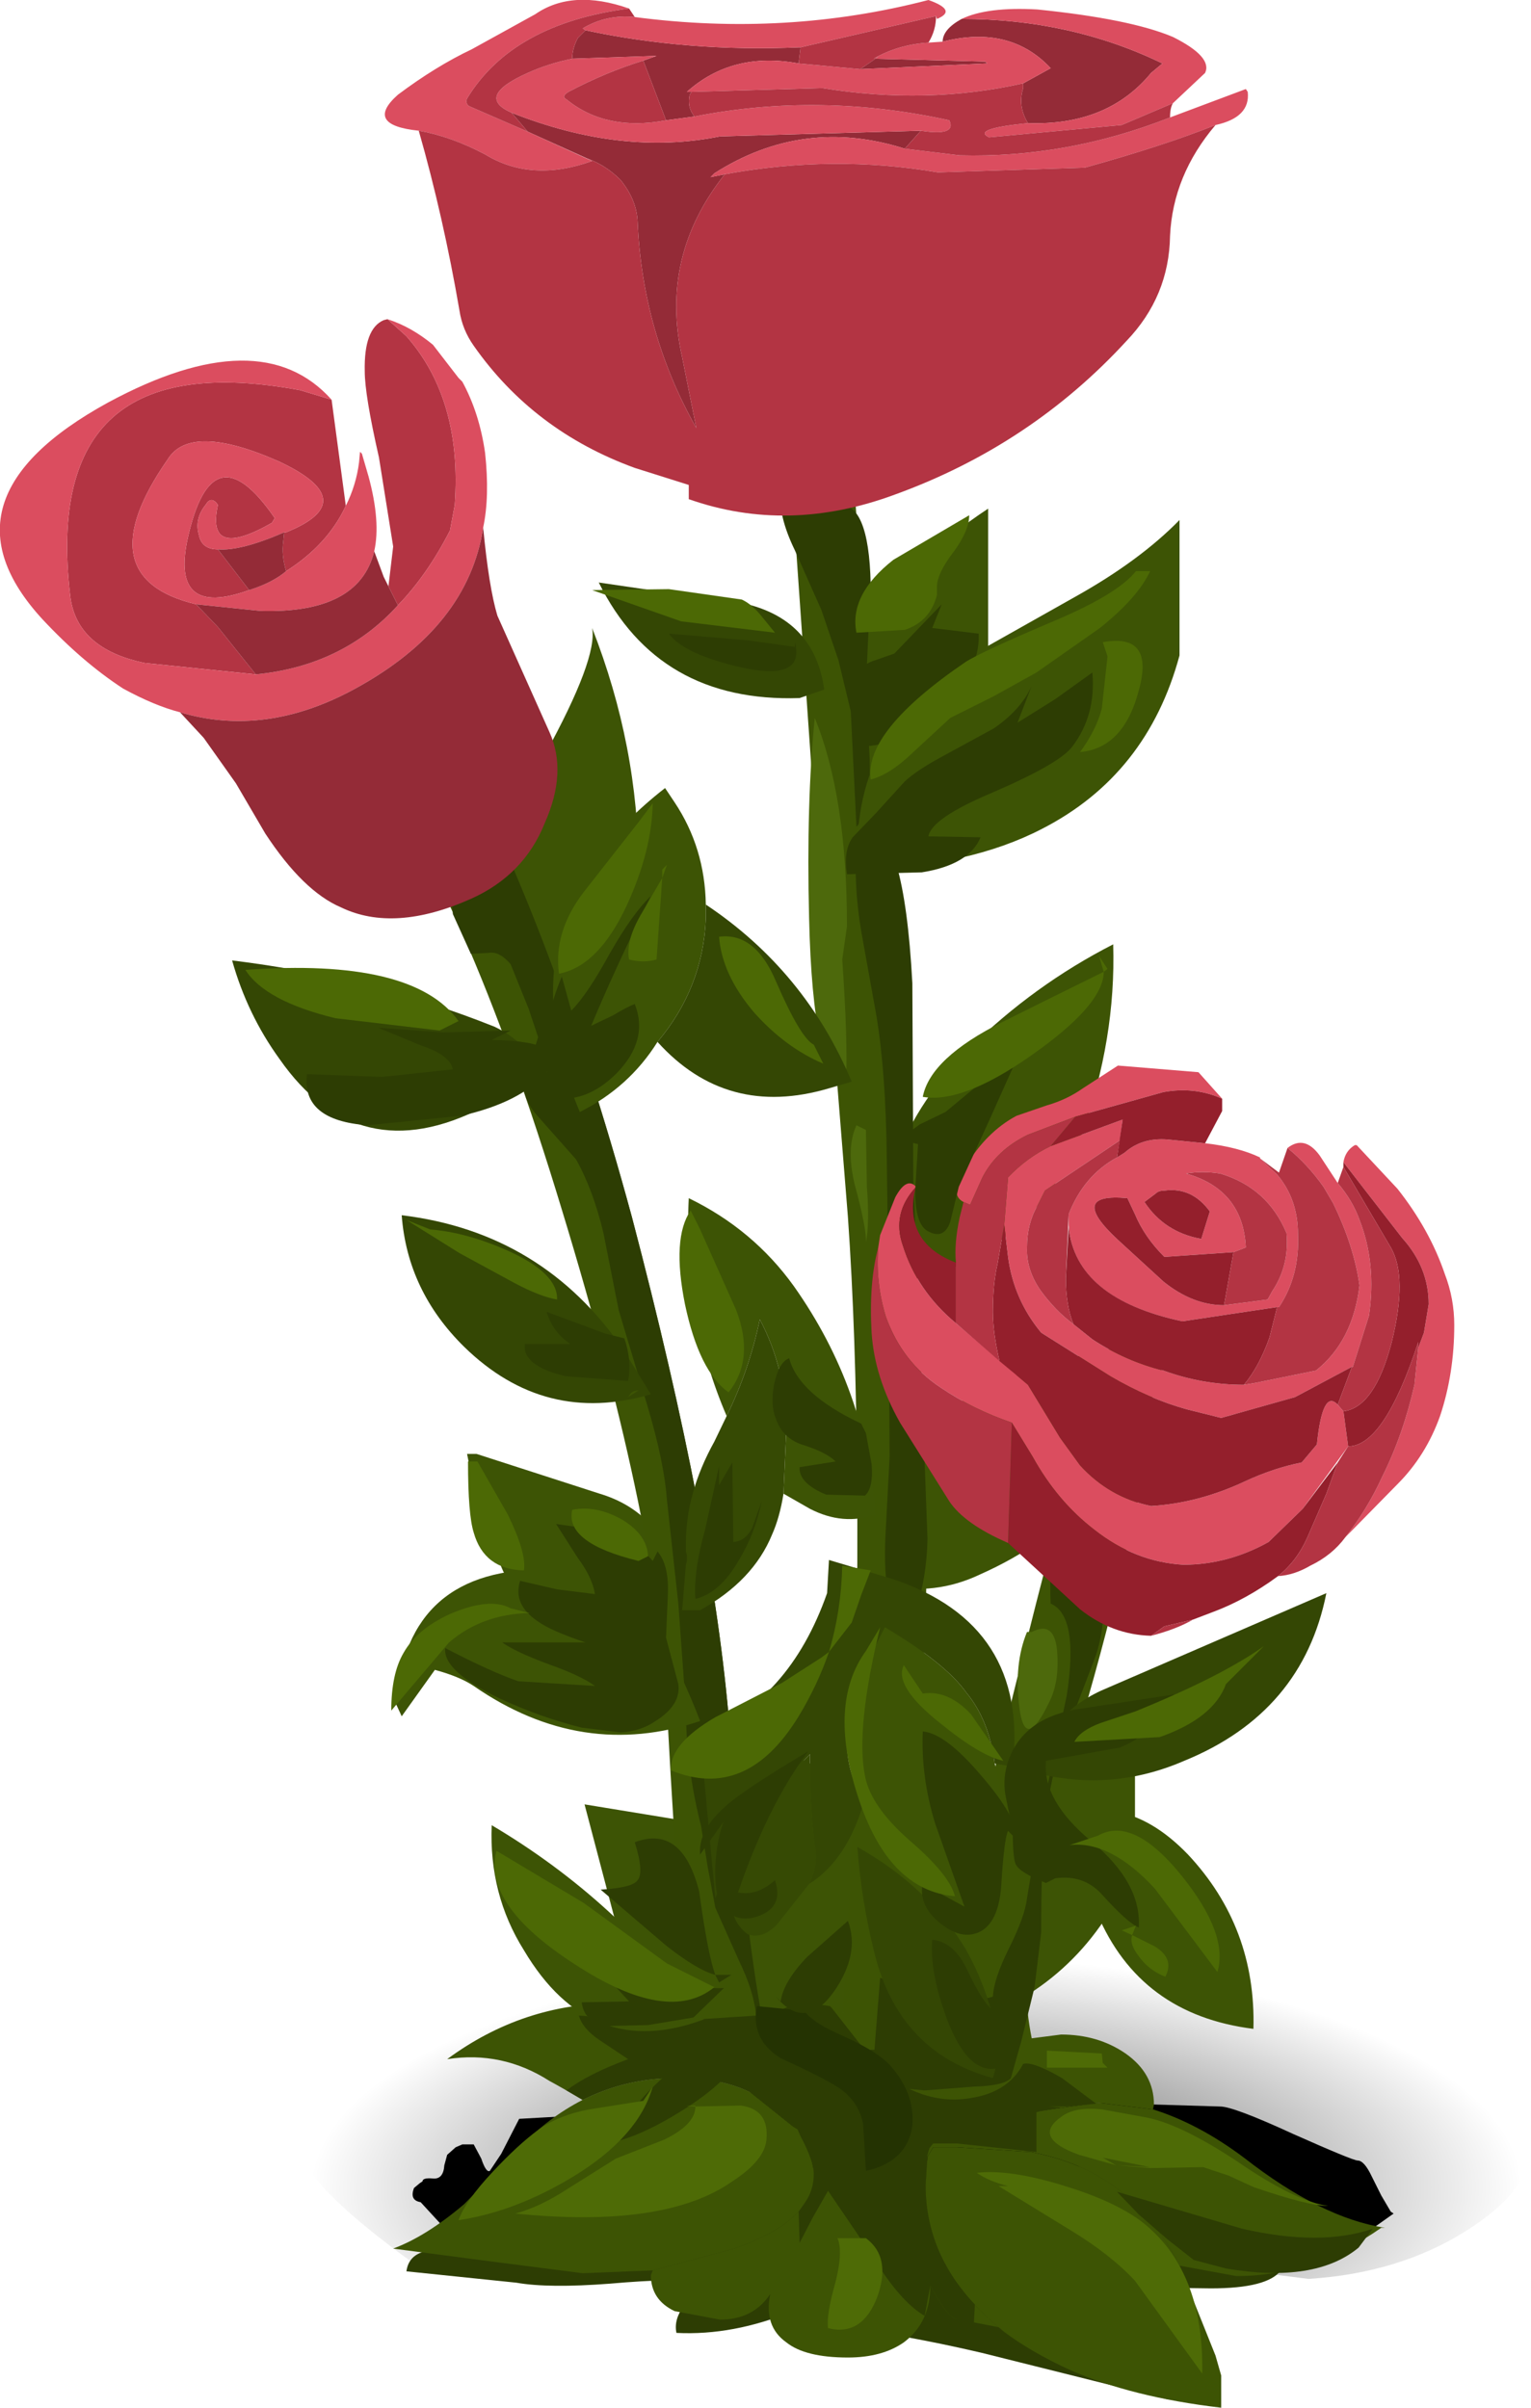 <?xml version="1.0" encoding="UTF-8" standalone="no"?>
<svg xmlns:xlink="http://www.w3.org/1999/xlink" height="127.1px" width="80.8px" xmlns="http://www.w3.org/2000/svg">
  <g transform="matrix(1.0, 0.0, 0.0, 1.0, 0.0, 0.0)">
    <use height="18.65" transform="matrix(1.0, 0.0, 0.0, 1.0, 15.85, 101.65)" width="64.95" xlink:href="#shape0"/>
    <use height="9.0" transform="matrix(1.0, 0.0, 0.0, 1.0, 21.8, 110.25)" width="51.75" xlink:href="#sprite0"/>
    <use height="127.1" transform="matrix(1.0, 0.0, 0.0, 1.0, 0.0, 0.0)" width="76.75" xlink:href="#shape2"/>
  </g>
  <defs>
    <g id="shape0" transform="matrix(1.0, 0.0, 0.0, 1.0, -15.85, -101.65)">
      <path d="M25.25 117.5 L27.15 118.5 25.15 117.5 Q24.1 117.4 23.8 118.3 23.45 119.55 22.55 120.0 15.85 115.25 15.85 113.3 15.85 108.5 25.35 105.1 34.9 101.65 48.35 101.65 61.75 101.65 71.3 105.1 80.8 108.5 80.8 113.3 80.8 115.6 77.4 117.75 73.85 120.0 69.05 120.3 L65.55 119.85 65.1 119.85 66.7 119.75 68.25 119.8 66.1 118.8 63.95 118.0 Q62.2 118.0 60.25 117.2 58.35 116.5 56.5 116.5 L53.55 114.9 Q51.5 113.95 50.2 115.25 L45.1 117.35 41.1 118.25 Q40.2 118.4 39.95 119.95 L39.85 119.9 37.25 118.95 34.6 117.85 Q31.75 116.85 28.9 116.9 L25.25 117.5" fill="url(#gradient0)" fill-rule="evenodd" stroke="none"/>
    </g>
    <radialGradient cx="0" cy="0" gradientTransform="matrix(0.039, -4.0E-4, -9.0E-4, -0.015, 48.35, 115.5)" gradientUnits="userSpaceOnUse" id="gradient0" r="819.2" spreadMethod="pad">
      <stop offset="0.0" stop-color="#000000" stop-opacity="0.698"/>
      <stop offset="1.0" stop-color="#000000" stop-opacity="0.0"/>
    </radialGradient>
    <g id="sprite0" transform="matrix(1.0, 0.0, 0.0, 1.0, 0.0, 0.0)">
      <use height="9.0" transform="matrix(1.0, 0.0, 0.0, 1.0, 0.0, 0.0)" width="51.75" xlink:href="#shape1"/>
    </g>
    <g id="shape1" transform="matrix(1.0, 0.0, 0.0, 1.0, 0.0, 0.0)">
      <path d="M51.6 6.5 L51.75 6.6 50.55 7.45 Q48.4 8.1 46.7 9.0 L46.6 8.95 46.35 7.75 Q46.25 7.1 42.95 7.35 L36.3 8.15 Q34.15 6.25 27.85 6.85 L18.6 7.9 Q17.05 7.9 16.1 8.9 15.7 9.35 12.55 7.5 9.85 6.6 7.1 6.65 L3.45 7.25 2.9 7.2 3.35 7.25 1.55 7.25 0.4 6.0 Q-0.2 5.9 0.05 5.25 L0.35 5.0 0.5 4.9 Q0.5 4.7 1.05 4.75 1.6 4.8 1.65 4.05 L1.8 3.5 2.25 3.1 2.6 2.95 3.2 2.95 3.6 3.7 Q3.85 4.45 4.05 4.35 L4.65 3.45 5.6 1.6 9.15 1.4 Q11.1 1.35 11.05 0.0 L42.6 0.95 Q43.3 0.95 46.45 2.4 49.6 3.8 49.85 3.8 50.2 3.8 50.6 4.65 L51.1 5.65 51.6 6.5" fill="#000000" fill-rule="evenodd" stroke="none"/>
    </g>
    <g id="shape2" transform="matrix(1.0, 0.0, 0.0, 1.0, 0.0, 0.0)">
      <path d="M21.45 119.9 Q21.55 119.15 22.25 118.9 22.65 118.7 23.65 118.45 L28.7 116.95 Q31.95 116.05 33.45 114.9 L49.7 114.15 56.8 114.35 Q60.55 114.75 63.6 116.1 L66.55 117.45 Q68.55 118.7 67.6 119.85 66.9 120.8 63.9 120.8 L60.0 120.75 Q59.95 121.7 60.95 123.65 61.9 125.45 61.6 126.65 L51.8 124.2 Q46.0 122.85 41.95 122.65 L41.85 122.0 Q38.7 123.3 35.7 123.15 35.55 122.45 36.1 121.7 L37.1 120.45 Q35.6 120.25 32.2 120.55 28.95 120.8 27.25 120.5 L21.45 119.9" fill="#2d3d03" fill-rule="evenodd" stroke="none"/>
      <path d="M33.7 45.85 Q33.7 48.55 31.5 51.35 L29.9 53.5 27.75 51.25 Q25.95 48.95 25.95 46.85 25.95 45.15 28.75 39.85 31.55 34.75 31.25 33.15 33.7 39.4 33.7 45.85 M44.5 35.6 Q44.8 34.35 45.6 33.1 48.2 29.45 52.15 26.85 L52.15 34.35 Q52.1 35.7 51.45 36.9 49.5 40.7 45.5 42.45 43.55 39.2 44.5 35.6 M61.65 70.7 L61.15 72.95 Q58.6 80.05 51.75 83.1 49.35 84.25 46.75 83.7 L46.65 83.2 46.95 81.1 Q47.55 77.7 49.75 74.95 50.9 73.65 52.25 73.1 56.75 71.3 61.65 70.7 M53.5 64.9 Q50.6 67.6 46.45 67.6 45.85 60.65 51.15 55.35 54.55 52.0 58.75 49.85 58.9 54.85 57.1 59.85 55.95 62.8 53.5 64.9 M35.75 84.25 Q34.85 87.4 32.75 90.35 30.3 89.3 28.85 87.1 25.7 82.4 24.65 76.75 L25.15 76.75 31.65 78.85 Q34.65 79.75 35.7 82.85 36.0 83.5 35.75 84.25 M36.95 96.25 Q39.45 96.85 41.1 98.85 L41.5 99.35 Q41.15 96.15 41.25 92.25 43.2 93.55 45.4 93.9 49.45 94.8 50.85 98.45 L52.25 95.7 Q53.4 93.5 59.9 89.5 L59.9 96.2 Q60.0 98.45 58.9 100.35 55.8 105.85 49.15 107.35 L48.6 106.4 48.5 106.6 47.0 108.1 Q44.9 107.0 44.5 106.25 43.45 107.2 42.6 109.15 L41.25 108.85 Q35.75 107.5 32.85 102.85 L30.85 95.25 36.95 96.25" fill="#3d5405" fill-rule="evenodd" stroke="none"/>
      <path d="M22.45 36.25 Q28.85 47.7 33.35 64.25 37.65 80.6 38.5 91.15 39.25 101.4 40.25 106.7 41.45 105.75 42.75 105.75 43.9 105.75 44.4 106.15 L44.5 106.25 45.0 96.5 Q45.6 76.3 44.75 64.25 L43.7 51.15 43.5 50.2 41.65 23.75 44.95 23.75 47.75 63.25 48.65 74.2 Q49.1 81.2 48.75 87.35 48.4 93.15 48.4 96.5 48.25 105.05 50.7 108.85 50.05 103.0 52.75 92.35 57.1 74.75 57.65 74.2 L57.7 74.2 60.75 75.9 Q58.4 87.2 55.9 94.5 53.35 102.1 54.45 107.6 L56.0 107.4 Q57.95 107.4 59.4 108.4 60.9 109.45 60.9 111.1 L60.85 111.35 57.95 111.0 54.75 111.45 54.4 111.5 54.4 113.6 50.5 113.35 49.25 113.35 48.95 113.85 48.85 115.35 Q48.85 119.65 52.7 122.85 L50.4 122.4 Q49.9 122.15 49.1 120.65 49.1 122.6 47.7 123.65 46.55 124.45 44.75 124.45 42.5 124.45 41.5 123.65 40.3 122.8 40.65 121.1 39.75 122.45 38.0 122.45 L35.6 122.0 Q34.35 121.4 34.35 120.1 L34.45 119.85 38.75 118.7 Q41.7 117.65 42.5 116.25 42.95 115.6 42.95 114.75 42.95 114.05 42.25 112.75 L42.1 112.4 41.85 112.25 39.6 110.45 Q38.5 109.9 37.0 109.75 L35.6 109.7 Q33.05 109.7 30.75 110.85 29.65 110.2 29.0 109.85 26.5 108.25 23.6 108.7 27.6 105.75 32.45 105.75 L35.9 106.15 36.5 106.35 Q35.8 101.6 35.25 91.1 34.9 81.05 29.65 63.85 24.5 46.85 19.0 39.65 L22.45 36.25" fill="#3d5404" fill-rule="evenodd" stroke="none"/>
      <path d="M24.5 116.35 L27.45 113.35 Q28.9 111.8 30.75 110.85 33.05 109.7 35.6 109.7 L37.0 109.75 Q38.5 109.9 39.6 110.45 L41.85 112.25 42.1 112.4 42.25 112.75 Q42.95 114.05 42.95 114.75 42.95 115.6 42.5 116.25 41.7 117.65 38.75 118.7 L34.45 119.85 30.75 120.0 25.7 119.35 20.75 118.7 Q22.5 118.05 24.5 116.35 M62.25 119.6 Q61.2 117.55 59.9 116.35 57.8 114.25 54.4 113.6 L54.4 111.5 54.75 111.45 57.95 111.0 60.85 111.35 Q63.25 112.1 65.65 113.9 69.75 117.1 73.1 117.6 L72.9 117.6 Q69.25 120.15 65.25 120.15 L62.25 119.6" fill="#3d5404" fill-rule="evenodd" stroke="none"/>
      <path d="M54.4 113.6 Q57.8 114.25 59.9 116.35 61.2 117.55 62.25 119.6 L64.15 124.35 64.45 125.4 64.45 127.1 Q59.75 126.55 56.45 125.1 54.4 124.15 53.0 123.1 L52.7 122.85 Q48.85 119.65 48.85 115.35 L48.95 113.85 49.25 113.35 50.5 113.35 54.4 113.6" fill="#3d5404" fill-rule="evenodd" stroke="none"/>
      <path d="M26.95 50.9 Q26.35 50.2 25.8 50.3 L24.85 50.35 23.9 48.25 Q23.9 47.45 23.35 47.05 L22.85 46.0 20.2 38.5 21.65 37.05 22.95 37.3 Q29.05 48.35 33.35 64.25 37.65 80.6 38.5 91.15 39.25 101.4 40.25 106.7 41.45 105.75 42.75 105.75 L43.8 105.9 43.9 106.0 45.7 108.3 Q46.85 109.65 47.85 110.2 49.5 111.05 51.25 110.75 53.2 110.45 54.0 108.95 54.5 108.8 56.05 109.7 L57.85 111.05 56.35 111.2 55.35 111.2 56.05 111.25 54.9 111.45 54.7 111.5 54.7 113.6 50.5 113.15 49.25 113.15 49.05 113.4 48.95 113.75 48.85 115.35 Q48.85 118.9 51.45 121.65 L51.4 122.6 51.0 122.65 50.4 122.4 Q49.9 122.15 49.1 120.65 L48.8 122.25 Q47.5 121.5 46.05 119.1 L43.7 115.65 42.9 117.05 42.2 118.4 42.15 116.75 42.5 116.25 Q42.95 115.6 42.95 114.75 42.95 114.05 42.25 112.75 L42.1 112.4 41.85 112.25 39.6 110.45 Q38.5 109.9 37.0 109.75 L35.6 109.7 Q33.05 109.7 30.75 110.85 L29.9 110.35 Q31.0 109.5 33.15 108.7 L31.65 107.7 Q30.75 107.1 30.55 106.4 L35.3 106.7 39.9 106.4 Q39.8 105.15 39.0 103.5 L37.75 100.7 37.35 98.55 37.0 96.4 Q36.2 93.25 36.2 90.2 L35.8 84.65 35.2 79.2 Q35.05 77.15 34.15 74.15 L32.65 69.15 31.85 65.1 Q31.3 62.8 30.4 61.2 L28.45 59.0 Q27.35 57.85 27.65 56.35 L28.1 55.7 28.4 54.75 27.9 53.25 26.95 50.9" fill="#2d3d03" fill-rule="evenodd" stroke="none"/>
      <path d="M38.2 107.65 L38.95 108.65 Q38.45 109.85 36.1 111.35 34.05 112.65 32.5 113.05 33.05 111.45 34.85 109.8 36.6 108.15 38.2 107.65" fill="#2d3d03" fill-rule="evenodd" stroke="none"/>
      <path d="M41.2 25.9 L44.2 26.65 Q45.85 26.45 45.95 30.8 L45.7 36.25 45.9 40.1 Q45.95 42.8 45.2 43.65 L44.9 37.55 44.25 34.85 43.35 32.2 41.95 29.05 Q41.05 27.2 41.2 25.9" fill="#2d3d03" fill-rule="evenodd" stroke="none"/>
      <path d="M45.2 44.65 L45.7 43.65 Q47.7 43.55 48.15 51.9 L48.2 62.35 48.6 71.8 48.95 81.25 Q48.9 83.3 48.35 84.95 47.65 86.95 46.95 84.4 46.6 83.15 46.75 80.7 L46.95 76.9 46.9 68.7 46.8 61.1 Q46.75 56.6 46.25 53.6 L45.45 49.15 Q45.05 46.75 45.2 44.65" fill="#2d3d03" fill-rule="evenodd" stroke="none"/>
      <path d="M55.7 81.65 L57.45 82.9 Q58.75 84.45 57.85 87.35 L56.0 92.2 Q55.3 94.35 55.1 97.0 54.95 98.65 54.95 102.0 L54.6 104.9 53.9 107.75 53.35 109.7 Q53.0 110.1 51.4 110.15 L48.8 110.35 46.2 110.1 Q45.2 109.7 45.0 109.0 44.75 108.2 46.15 108.2 L46.45 104.4 Q47.3 104.7 47.65 105.9 47.95 102.5 48.85 100.9 49.45 101.15 50.25 103.75 50.9 105.9 52.4 105.4 52.45 104.45 53.25 102.85 54.1 101.15 54.2 100.2 L54.65 97.55 55.15 94.9 56.3 89.5 Q56.95 85.3 55.45 84.65 55.35 82.4 55.7 81.65" fill="#2d3d03" fill-rule="evenodd" stroke="none"/>
      <path d="M44.45 50.65 Q44.75 54.95 44.65 57.15 42.9 56.95 42.7 48.45 42.55 42.35 43.0 37.9 44.7 42.05 44.7 48.9 L44.45 50.65" fill="#4d690c" fill-rule="evenodd" stroke="none"/>
      <path d="M45.7 59.65 L45.75 62.65 Q45.9 64.55 45.7 65.6 45.75 64.9 45.1 62.5 44.65 60.6 45.2 59.4 L45.7 59.65" fill="#4d690c" fill-rule="evenodd" stroke="none"/>
      <path d="M54.45 86.15 Q55.7 85.5 55.8 87.3 55.9 88.85 55.35 89.9 54.1 92.5 53.8 90.15 53.5 87.85 54.2 86.15 L54.45 86.15" fill="#4d690c" fill-rule="evenodd" stroke="none"/>
      <path d="M26.0 114.65 Q27.35 113.2 28.45 112.4 29.5 111.65 31.1 111.35 L33.95 110.9 34.45 110.15 Q33.7 112.8 30.25 114.9 27.2 116.75 24.2 117.2 24.55 116.2 26.0 114.65" fill="#4e6b06" fill-rule="evenodd" stroke="none"/>
      <path d="M39.1 111.15 Q40.6 111.35 40.45 112.95 40.35 114.05 38.65 115.15 35.1 117.65 27.2 116.85 28.5 116.5 29.95 115.55 L32.5 113.95 35.05 112.95 Q36.7 112.15 36.7 111.2 L39.1 111.15 M36.7 111.2 L36.2 111.15 36.7 111.15 36.7 111.2" fill="#4e6b06" fill-rule="evenodd" stroke="none"/>
      <path d="M52.7 115.4 L53.2 115.4 Q52.2 115.15 51.55 114.7 53.25 114.5 56.05 115.35 58.7 116.15 60.15 117.2 63.55 119.75 63.45 125.3 L59.9 120.4 Q58.6 119.0 56.45 117.7 L52.7 115.4" fill="#4e6b06" fill-rule="evenodd" stroke="none"/>
      <path d="M58.2 113.9 L58.9 114.3 60.7 114.4 58.2 113.9 M58.9 114.3 L56.95 113.75 Q54.45 112.85 56.0 111.75 56.7 111.2 58.15 111.35 L60.35 111.75 Q62.2 112.05 65.3 114.1 68.35 116.2 70.1 116.45 69.05 116.45 66.15 115.45 L64.85 114.85 63.5 114.4 60.7 114.45 58.9 114.3" fill="#4e6b06" fill-rule="evenodd" stroke="none"/>
      <path d="M58.45 109.15 L55.25 109.15 55.25 108.25 58.15 108.4 58.2 108.9 58.45 109.15" fill="#4e6b06" fill-rule="evenodd" stroke="none"/>
      <path d="M44.2 118.15 L45.7 118.15 Q47.05 119.15 46.3 121.25 45.5 123.35 43.7 122.9 43.6 122.2 44.1 120.45 44.5 118.85 44.2 118.15" fill="#4e6b06" fill-rule="evenodd" stroke="none"/>
      <path d="M64.7 119.75 L63.0 119.3 61.6 118.2 60.1 116.9 58.95 115.7 65.55 117.65 Q69.7 118.6 72.45 117.65 L71.7 118.65 Q69.4 120.55 64.7 119.75" fill="#2d3d03" fill-rule="evenodd" stroke="none"/>
      <path d="M41.2 108.65 Q39.6 107.65 39.95 105.9 L42.45 106.15 Q42.9 106.8 44.55 107.5 46.3 108.3 46.95 109.0 48.3 110.5 48.15 112.2 47.9 114.1 45.7 114.6 L45.55 112.1 Q45.3 110.9 44.25 110.2 43.4 109.65 41.2 108.65" fill="#243302" fill-rule="evenodd" stroke="none"/>
      <path d="M64.5 58.0 Q63.05 57.35 61.4 57.65 L56.75 58.95 54.25 59.9 Q52.6 60.7 51.85 62.15 L51.2 63.6 50.85 63.45 Q50.05 63.05 50.95 61.6 52.05 59.75 53.65 58.9 L55.25 58.35 Q56.3 58.05 57.15 57.45 L59.0 56.25 63.25 56.6 64.5 58.0 M61.6 60.15 L63.6 60.35 Q65.35 60.55 66.5 61.1 L66.5 61.15 67.4 62.0 Q68.5 63.3 68.5 65.15 68.6 67.35 67.5 69.0 L67.4 69.0 62.4 69.75 Q56.7 68.55 56.4 64.7 L56.4 64.1 Q57.2 62.05 58.95 61.1 L59.35 60.85 Q60.25 60.05 61.6 60.15 M59.5 63.25 Q56.3 62.95 59.0 65.45 L61.4 67.65 Q62.95 68.9 64.6 68.9 L66.9 68.6 67.15 68.15 Q68.05 66.8 67.9 65.1 66.9 62.7 64.4 61.95 63.45 61.8 62.6 61.95 65.6 62.8 65.75 65.85 L65.5 65.95 65.1 66.1 61.45 66.35 Q60.4 65.3 59.9 64.1 L59.5 63.25 M61.0 63.0 L60.4 63.45 Q61.45 65.05 63.4 65.4 L63.85 63.95 Q62.9 62.65 61.45 62.85 61.15 62.85 61.0 63.0 M59.1 60.2 L55.15 62.85 54.75 63.65 Q54.2 64.6 54.2 65.85 54.15 67.0 54.9 68.1 55.7 69.2 56.65 69.9 L57.65 70.7 Q59.4 71.85 61.4 72.35 63.45 73.1 65.65 73.1 L66.25 73.0 69.45 72.35 Q71.4 70.8 71.75 67.85 71.45 65.75 70.35 63.5 L69.85 62.65 Q69.0 61.45 67.95 60.6 68.85 59.9 69.65 61.0 L70.6 62.45 Q71.4 63.4 71.75 64.4 72.65 66.7 72.25 69.45 L71.4 72.15 71.35 72.15 68.35 73.75 64.45 74.85 62.65 74.4 Q60.65 73.85 58.6 72.65 L54.95 70.35 Q53.5 68.6 53.2 66.35 L53.0 64.65 53.2 62.15 Q54.2 61.1 55.45 60.5 L59.25 59.1 59.1 60.2 M50.45 69.85 L54.25 73.1 55.95 75.9 57.0 77.35 Q58.55 79.05 60.75 79.5 63.25 79.35 65.7 78.2 67.2 77.5 68.7 77.2 L69.5 76.25 Q69.8 73.3 70.6 74.15 L70.9 74.5 71.15 76.35 68.75 79.65 66.95 81.4 Q64.8 82.6 62.45 82.6 59.9 82.45 57.75 80.75 55.8 79.25 54.5 76.9 L53.4 75.1 Q51.35 74.4 49.65 73.25 47.6 71.9 46.75 69.5 46.2 67.7 46.35 65.85 L46.45 65.2 47.25 63.2 Q47.85 62.1 48.35 62.65 47.05 64.05 47.65 65.75 48.4 68.15 50.45 69.85 M71.5 60.45 L71.6 60.45 73.75 62.75 Q75.45 64.9 76.25 67.25 76.75 68.55 76.75 69.95 76.75 72.5 76.0 74.75 75.25 76.85 73.75 78.35 L71.0 81.15 Q72.15 79.7 72.95 77.95 74.05 75.75 74.65 73.1 L74.85 71.15 75.15 70.35 75.4 68.85 Q75.4 66.9 74.0 65.35 L70.9 61.35 Q71.0 60.75 71.5 60.45" fill="#db4d5f" fill-rule="evenodd" stroke="none"/>
      <path d="M64.5 58.65 L63.6 60.35 61.6 60.15 Q60.25 60.05 59.35 60.85 L58.95 61.1 59.25 59.1 55.45 60.5 56.75 58.95 61.4 57.65 Q63.05 57.35 64.5 58.0 L64.5 58.65 M59.5 63.25 L59.9 64.1 Q60.4 65.3 61.45 66.35 L65.1 66.1 64.6 68.9 Q62.95 68.9 61.4 67.65 L59.0 65.45 Q56.3 62.95 59.5 63.25 M61.0 63.0 Q61.15 62.85 61.45 62.85 62.9 62.65 63.85 63.95 L63.4 65.4 Q61.45 65.05 60.4 63.45 L61.0 63.0 M48.25 63.0 Q47.8 65.65 50.45 66.65 L50.45 69.85 Q48.4 68.15 47.65 65.75 47.05 64.05 48.35 62.65 L48.25 63.0 M54.95 70.35 L58.6 72.65 Q60.65 73.85 62.65 74.4 L64.45 74.85 68.35 73.75 71.35 72.15 70.6 74.15 Q69.8 73.3 69.5 76.25 L68.7 77.2 Q67.2 77.5 65.7 78.2 63.25 79.35 60.75 79.5 58.55 79.05 57.0 77.35 L55.95 75.9 54.25 73.1 52.75 71.85 Q52.4 70.35 52.4 69.25 52.4 67.75 52.65 66.7 L53.0 64.65 53.2 66.35 Q53.5 68.6 54.95 70.35 M56.25 67.5 L56.4 64.75 Q56.75 68.55 62.4 69.75 L67.4 69.0 67.0 70.6 Q66.45 72.15 65.65 73.1 63.45 73.1 61.4 72.35 59.4 71.85 57.65 70.7 L56.65 69.9 Q56.25 68.9 56.25 67.5 M54.5 76.9 Q55.8 79.25 57.75 80.75 59.9 82.45 62.45 82.6 64.8 82.6 66.95 81.4 L68.75 79.65 70.6 77.2 70.0 78.85 69.0 81.15 Q68.45 82.4 67.45 83.2 65.75 84.45 64.0 85.1 L62.95 85.5 61.45 85.85 60.75 86.35 Q58.7 86.3 57.0 84.95 L53.2 81.45 53.4 75.1 54.5 76.9 M74.0 65.35 Q75.4 66.9 75.4 68.85 L75.15 70.35 74.85 71.15 74.85 70.85 Q73.05 76.35 71.15 76.35 L70.9 74.5 Q72.55 74.3 73.45 70.85 74.3 67.4 73.4 65.85 L70.9 61.6 70.9 61.35 74.0 65.35" fill="#941f2c" fill-rule="evenodd" stroke="none"/>
      <path d="M67.5 61.9 L67.95 60.6 Q69.0 61.45 69.85 62.65 L70.35 63.5 Q71.45 65.75 71.75 67.85 71.4 70.8 69.45 72.35 L66.25 73.0 65.65 73.1 Q66.45 72.15 67.0 70.6 L67.4 69.0 67.5 69.0 Q68.6 67.35 68.5 65.15 68.5 63.3 67.4 62.0 L66.5 61.15 67.5 61.9 M58.95 61.1 Q57.2 62.05 56.4 64.1 L56.25 67.5 Q56.25 68.9 56.65 69.9 55.7 69.2 54.9 68.1 54.15 67.0 54.2 65.85 54.2 64.6 54.75 63.65 L55.15 62.85 59.1 60.2 58.95 61.1 M64.4 61.95 Q66.9 62.7 67.9 65.1 68.05 66.8 67.15 68.15 L66.9 68.6 64.6 68.9 65.1 66.1 65.5 65.95 65.75 65.85 Q65.6 62.8 62.6 61.95 63.45 61.8 64.4 61.95 M50.85 63.45 L51.2 63.6 51.85 62.15 Q52.6 60.7 54.25 59.9 L56.75 58.95 55.45 60.5 Q54.2 61.1 53.2 62.15 L53.0 64.65 52.65 66.7 Q52.4 67.75 52.4 69.25 52.4 70.35 52.75 71.85 L50.45 69.85 50.45 66.65 Q50.35 65.65 50.65 64.25 L50.85 63.45 M53.4 75.1 L53.2 81.45 Q50.9 80.45 50.1 79.25 L47.5 75.1 Q46.15 72.7 46.0 70.35 45.85 67.7 46.35 65.85 46.2 67.7 46.75 69.5 47.6 71.9 49.65 73.25 51.35 74.4 53.4 75.1 M60.75 86.35 L61.45 85.85 62.95 85.5 Q62.1 86.0 60.75 86.35 M70.9 61.6 L73.4 65.85 Q74.3 67.4 73.45 70.85 72.55 74.3 70.9 74.5 L70.6 74.15 71.35 72.15 71.4 72.15 72.25 69.45 Q72.65 66.7 71.75 64.4 71.4 63.4 70.6 62.45 L70.9 61.6 M74.85 71.15 L74.65 73.1 Q74.05 75.75 72.95 77.95 72.15 79.7 71.0 81.15 70.3 82.1 69.15 82.65 68.3 83.15 67.45 83.2 68.45 82.4 69.0 81.15 L70.0 78.85 70.6 77.2 71.15 76.35 Q73.05 76.35 74.85 70.85 L74.85 71.15" fill="#b33443" fill-rule="evenodd" stroke="none"/>
      <path d="M42.15 3.35 Q38.65 2.7 36.25 4.85 L36.5 4.85 36.4 5.0 Q36.25 5.65 36.65 6.15 L35.15 6.35 33.95 3.2 34.65 2.95 30.2 3.1 Q30.2 2.55 30.5 2.0 L30.9 1.6 Q36.3 2.75 42.15 2.5 L42.25 2.5 42.15 3.35 M61.35 3.35 L60.75 3.85 Q58.45 6.65 54.25 6.5 53.7 5.6 54.0 4.65 L54.0 4.4 55.45 3.6 Q53.3 1.3 49.75 2.2 49.75 1.55 50.75 1.0 56.5 1.0 61.35 3.35 M52.1 3.35 L45.4 3.65 46.2 3.1 52.0 3.25 52.1 3.35 M47.75 7.85 Q42.4 6.15 37.7 9.15 L37.5 9.35 38.25 9.2 Q34.8 13.55 36.0 18.85 L36.75 22.6 Q33.9 17.55 33.65 11.7 33.6 10.55 32.75 9.5 31.95 8.7 30.95 8.35 L27.85 6.95 27.0 5.95 Q32.8 8.25 38.0 7.2 L48.6 6.9 47.75 7.85" fill="#942b37" fill-rule="evenodd" stroke="none"/>
      <path d="M33.2 0.45 Q27.05 1.25 24.65 5.2 24.55 5.45 24.75 5.6 L27.85 6.95 31.25 8.5 Q28.05 9.65 25.6 8.15 23.8 7.2 22.1 6.9 19.2 6.6 21.0 5.0 23.0 3.5 24.9 2.6 L28.25 0.75 Q30.2 -0.6 33.2 0.45 M33.5 0.9 Q41.5 1.95 49.0 0.0 50.55 0.55 49.45 1.0 L49.4 0.85 42.25 2.5 42.15 2.5 Q36.3 2.75 30.9 1.6 L30.75 1.5 Q32.0 0.75 33.5 0.9 M34.65 2.95 L33.95 3.2 Q32.0 3.8 30.0 4.85 29.6 5.1 29.9 5.25 32.0 6.95 35.15 6.35 L36.65 6.15 Q43.25 4.85 50.1 6.35 50.5 7.2 48.6 6.9 L38.0 7.2 Q32.8 8.25 27.0 5.95 25.05 5.1 27.85 3.85 28.95 3.35 30.2 3.1 L34.65 2.95 M46.35 3.0 L46.1 3.1 Q47.4 2.35 49.0 2.25 L49.75 2.2 Q53.3 1.3 55.45 3.6 L54.0 4.4 Q48.9 5.55 43.4 4.65 L36.5 4.85 36.25 4.85 Q38.65 2.7 42.15 3.35 L45.4 3.65 52.1 3.35 52.0 3.25 46.2 3.1 46.35 3.0 M61.9 1.95 Q64.0 3.0 63.6 3.85 L61.9 5.45 59.2 6.6 52.2 7.25 Q51.25 6.8 54.25 6.5 58.45 6.65 60.75 3.85 L61.35 3.35 Q56.5 1.0 50.75 1.0 52.1 0.35 54.75 0.5 59.65 1.0 61.9 1.95 M65.75 4.7 L65.85 4.85 Q66.0 6.2 64.15 6.6 61.4 7.7 57.25 8.85 L49.5 9.1 Q43.95 8.15 38.25 9.2 L37.5 9.35 37.7 9.15 Q42.4 6.15 47.75 7.85 L50.65 8.2 Q56.3 8.35 61.75 6.2 L65.75 4.7" fill="#db4d5f" fill-rule="evenodd" stroke="none"/>
      <path d="M46.35 3.0 L45.4 3.65 42.15 3.35 42.25 2.5 49.4 0.85 Q49.4 1.6 49.0 2.25 47.4 2.35 46.1 3.1 L46.35 3.0 M33.5 0.9 Q32.0 0.75 30.75 1.5 L30.9 1.6 30.5 2.0 Q30.2 2.55 30.2 3.1 28.95 3.35 27.85 3.85 25.05 5.1 27.0 5.95 L27.85 6.95 24.75 5.6 Q24.55 5.45 24.65 5.2 27.05 1.25 33.2 0.45 L33.5 0.9 M22.1 6.9 Q23.8 7.2 25.6 8.15 28.05 9.65 31.25 8.5 L30.95 8.35 Q31.95 8.7 32.75 9.5 33.6 10.55 33.65 11.7 33.9 17.55 36.75 22.6 L36.0 18.85 Q34.8 13.55 38.25 9.2 43.95 8.15 49.5 9.1 L57.25 8.85 Q61.4 7.7 64.15 6.6 61.9 9.25 61.75 12.45 61.7 15.65 59.45 18.0 54.4 23.5 47.25 26.1 41.6 28.2 36.35 26.35 L36.35 25.6 33.5 24.7 Q28.15 22.75 25.0 18.25 24.4 17.4 24.25 16.4 23.4 11.45 22.1 6.9 M61.75 6.2 Q56.3 8.35 50.65 8.2 L47.75 7.85 48.6 6.9 Q50.5 7.2 50.1 6.35 43.25 4.85 36.65 6.15 36.25 5.65 36.4 5.0 L36.5 4.85 43.4 4.65 Q48.9 5.55 54.0 4.4 L54.0 4.65 Q53.7 5.6 54.25 6.5 51.25 6.8 52.2 7.25 L59.2 6.6 61.9 5.45 Q61.75 5.7 61.75 6.2 M30.0 4.85 Q32.0 3.8 33.95 3.2 L35.15 6.35 Q32.0 6.95 29.9 5.25 29.6 5.1 30.0 4.85" fill="#b33443" fill-rule="evenodd" stroke="none"/>
      <path d="M10.5 28.25 Q10.65 29.0 11.5 29.0 L13.15 31.15 Q9.0 32.65 9.9 28.45 11.2 22.55 14.5 27.35 L14.35 27.6 Q10.85 29.6 11.5 26.65 11.15 26.15 10.85 26.65 10.25 27.4 10.5 28.25 M15.1 28.1 Q19.2 26.45 14.7 24.35 10.05 22.3 8.85 24.25 4.5 30.5 10.35 31.9 L11.5 33.1 13.5 35.6 7.65 35.0 Q4.0 34.25 3.7 31.4 2.15 18.05 15.85 20.6 L17.5 21.1 18.25 26.7 Q17.3 28.75 15.1 30.15 14.85 29.3 14.95 28.6 L15.0 28.1 15.1 28.1 M23.75 28.0 Q22.55 30.35 21.0 31.95 L20.5 30.95 20.75 28.85 20.0 24.15 Q19.25 20.85 19.25 19.6 19.2 17.35 20.25 16.9 L20.45 16.85 21.45 17.75 Q24.4 21.1 24.0 26.65 L23.75 28.0" fill="#b33443" fill-rule="evenodd" stroke="none"/>
      <path d="M14.5 27.35 Q11.2 22.55 9.9 28.45 9.0 32.65 13.15 31.15 14.4 30.75 15.1 30.15 17.3 28.75 18.25 26.7 18.8 25.6 18.95 24.4 L19.0 23.85 19.1 23.95 19.45 25.15 Q20.1 27.55 19.75 29.1 18.95 32.4 13.75 32.25 L10.35 31.9 Q4.5 30.5 8.85 24.25 10.05 22.3 14.7 24.35 19.2 26.45 15.1 28.1 L15.0 28.1 Q12.7 29.1 11.5 29.0 10.65 29.0 10.5 28.25 10.25 27.4 10.85 26.65 11.15 26.15 11.5 26.65 10.85 29.6 14.35 27.6 L14.5 27.35 M24.4 20.15 Q25.3 21.8 25.6 23.9 25.85 26.2 25.5 27.85 24.7 33.1 18.75 36.35 14.0 38.95 9.5 37.6 8.15 37.25 6.5 36.35 4.35 34.95 2.25 32.7 -3.6 26.35 5.7 21.25 13.75 16.9 17.5 21.1 L15.85 20.6 Q2.15 18.05 3.7 31.4 4.0 34.25 7.65 35.0 L13.5 35.6 Q18.1 35.15 21.0 31.95 22.55 30.35 23.75 28.0 L24.0 26.65 Q24.4 21.1 21.45 17.75 L20.45 16.85 Q21.7 17.25 22.85 18.2 L24.2 19.95 24.4 20.15" fill="#db4d5f" fill-rule="evenodd" stroke="none"/>
      <path d="M21.0 31.95 Q18.1 35.15 13.5 35.6 L11.5 33.1 10.35 31.9 13.75 32.25 Q18.95 32.4 19.75 29.1 L20.25 30.45 20.5 30.95 21.0 31.95 M11.5 29.0 Q12.7 29.1 15.0 28.1 L14.95 28.6 Q14.85 29.3 15.1 30.15 14.4 30.75 13.15 31.15 L11.5 29.0 M9.5 37.6 Q14.0 38.95 18.75 36.35 24.7 33.1 25.5 27.85 25.8 31.0 26.25 32.5 L29.0 38.65 Q29.95 40.75 28.75 43.45 27.65 46.2 24.85 47.45 20.8 49.25 18.0 47.9 16.0 47.05 14.0 44.0 L12.45 41.35 10.75 38.95 9.5 37.6" fill="#942b37" fill-rule="evenodd" stroke="none"/>
      <path d="M37.25 48.5 Q37.1 52.15 34.7 55.0 33.2 57.4 30.6 58.7 26.3 48.45 35.1 41.6 L35.6 42.35 Q37.2 44.75 37.25 47.75 L37.25 48.5 M45.25 44.9 Q45.25 38.35 51.25 34.6 L56.75 31.5 Q60.15 29.6 62.25 27.45 L62.25 34.6 Q60.55 40.9 55.0 43.75 51.15 45.75 45.4 45.9 L45.25 44.9 M41.9 67.9 Q45.75 73.35 46.2 79.95 44.5 80.55 42.75 79.65 L41.35 78.85 41.5 75.45 Q41.5 72.3 40.1 69.65 39.55 72.3 38.35 74.75 36.05 69.4 36.35 63.25 39.75 64.9 41.9 67.9 M36.95 90.85 Q30.7 92.95 25.0 89.0 24.25 88.5 22.95 88.15 L21.2 90.6 20.9 89.95 Q21.45 82.7 29.0 82.85 32.85 82.85 34.75 86.2 35.95 88.25 36.95 90.85 M46.7 85.9 Q49.9 87.8 51.0 89.35 52.2 90.8 52.5 93.1 53.05 95.15 52.5 96.85 L51.2 101.5 47.25 97.2 Q46.2 96.2 45.6 95.1 44.7 93.6 44.7 92.0 44.7 89.75 46.7 85.9 M62.7 97.9 Q66.3 101.75 66.15 107.1 60.15 106.35 57.9 101.0 57.0 98.95 55.5 97.35 L54.65 96.65 Q58.9 93.95 62.7 97.9 M27.65 102.95 Q25.8 100.0 25.95 96.35 32.7 100.35 37.15 106.6 31.15 108.85 27.65 102.95" fill="#3d5405" fill-rule="evenodd" stroke="none"/>
      <path d="M42.2 36.85 Q34.75 37.1 31.6 30.75 L39.45 31.9 Q43.0 32.8 43.5 36.4 L42.2 36.85 M37.25 47.75 Q42.5 51.25 44.95 57.1 L43.75 57.45 Q38.35 59.05 34.7 55.0 37.1 52.15 37.25 48.5 L37.25 47.75 M29.2 56.4 L25.5 58.45 Q18.9 61.85 14.75 55.9 13.05 53.55 12.25 50.7 19.6 51.6 26.1 54.2 27.8 55.0 28.6 56.7 L29.2 56.4 M34.35 73.6 Q28.75 75.25 24.5 71.1 21.5 68.15 21.2 64.15 28.65 65.05 32.9 71.25 L34.35 73.6 M33.15 73.75 L33.7 73.4 Q33.4 73.4 33.25 73.6 L33.15 73.75 M43.75 82.35 L47.1 83.35 Q54.3 85.75 53.45 93.25 L52.5 93.1 Q52.2 90.8 51.0 89.35 49.9 87.8 46.7 85.9 44.7 89.75 44.7 92.0 44.7 93.6 45.6 95.1 44.7 98.2 42.7 99.45 43.2 98.45 43.0 97.45 42.7 94.95 42.75 92.6 L42.1 93.25 39.75 95.9 38.75 97.4 38.25 98.85 38.25 98.95 38.2 99.1 37.75 100.2 36.95 91.6 Q41.65 89.8 43.65 84.1 L43.75 82.35 M54.45 93.35 Q55.5 90.3 58.45 89.1 L70.0 84.1 Q68.75 90.4 62.5 92.95 58.7 94.6 54.7 93.6 L54.45 93.35 M52.5 106.85 Q52.85 108.25 52.4 109.7 47.45 108.35 46.15 103.1 45.45 100.3 45.25 97.5 49.0 99.6 51.0 102.95 52.0 104.75 52.5 106.85" fill="#344704" fill-rule="evenodd" stroke="none"/>
      <path d="M38.35 74.75 Q39.55 72.3 40.1 69.65 41.5 72.3 41.5 75.45 L41.35 78.85 Q41.15 80.1 40.75 81.0 39.75 83.45 36.95 85.0 L36.0 85.0 36.2 82.6 36.25 82.4 36.25 82.1 36.2 81.9 36.2 81.45 Q36.2 78.8 37.7 76.1 L38.35 74.75 M42.1 93.25 L42.75 92.6 Q42.7 94.95 43.0 97.45 43.2 98.45 42.7 99.45 L41.0 101.6 Q40.2 102.4 39.45 102.1 38.8 101.6 38.65 100.85 L38.25 98.85 38.75 97.4 39.75 95.9 42.1 93.25" fill="#364a04" fill-rule="evenodd" stroke="none"/>
      <path d="M26.95 54.4 L25.95 54.9 Q30.2 54.95 28.8 56.65 27.45 58.2 24.35 58.9 L19.4 59.4 Q15.9 59.15 16.2 56.7 L20.15 56.85 23.9 56.45 Q23.75 55.7 22.25 55.2 L19.95 54.25 23.4 54.5 26.95 54.4" fill="#2d3d03" fill-rule="evenodd" stroke="none"/>
      <path d="M34.35 47.3 Q32.45 51.15 31.2 54.15 L32.35 53.6 Q33.1 53.15 33.5 53.0 34.25 54.9 32.55 56.65 30.85 58.35 28.95 57.9 28.8 56.8 28.95 56.4 L28.7 56.15 Q28.65 53.95 29.65 51.55 L30.15 53.35 Q31.0 52.5 32.2 50.3 33.4 48.2 34.35 47.3" fill="#2d3d03" fill-rule="evenodd" stroke="none"/>
      <path d="M31.95 70.4 L32.95 70.65 Q33.35 71.8 33.15 72.9 L29.85 72.65 Q27.55 72.1 27.7 70.95 L30.1 70.95 Q29.15 70.3 28.85 69.25 L31.95 70.4" fill="#2d3d03" fill-rule="evenodd" stroke="none"/>
      <path d="M36.7 84.4 Q36.6 82.9 37.2 80.8 L37.95 77.4 37.95 78.4 38.65 77.2 38.7 81.4 Q39.35 81.35 39.7 80.65 L40.2 79.25 Q39.85 80.95 39.0 82.35 38.0 84.1 36.7 84.4" fill="#2d3d03" fill-rule="evenodd" stroke="none"/>
      <path d="M34.45 82.4 L34.7 81.9 Q35.3 82.6 35.25 84.1 L35.15 86.45 35.8 88.9 Q35.95 90.0 34.6 90.85 33.8 91.4 32.75 91.45 L30.7 91.2 Q28.5 90.65 26.35 89.65 23.35 88.2 23.5 87.0 25.9 88.25 27.35 88.75 L31.4 89.0 Q30.65 88.45 28.95 87.85 27.2 87.2 26.5 86.7 L30.9 86.7 Q29.1 86.1 28.4 85.6 27.05 84.7 27.45 83.45 L29.4 83.9 31.4 84.15 Q31.25 83.25 30.5 82.25 L29.35 80.45 32.15 80.85 Q33.6 81.4 34.45 82.4" fill="#2d3d03" fill-rule="evenodd" stroke="none"/>
      <path d="M38.2 96.15 L36.95 97.9 Q36.8 96.35 39.05 94.75 40.3 93.85 42.65 92.45 40.5 95.35 38.95 99.9 39.95 100.1 40.9 99.25 41.35 100.6 40.15 101.1 38.95 101.6 38.15 100.7 37.7 100.1 37.75 98.5 37.85 97.0 38.2 96.15" fill="#2d3d03" fill-rule="evenodd" stroke="none"/>
      <path d="M36.9 99.85 Q37.35 103.15 37.75 104.25 L38.6 104.25 37.95 104.65 37.75 104.25 Q36.8 104.0 35.15 102.7 L31.7 99.75 Q33.4 99.65 33.65 99.25 34.0 98.85 33.5 97.25 36.0 96.3 36.9 99.85" fill="#2d3d03" fill-rule="evenodd" stroke="none"/>
      <path d="M36.6 106.5 L34.2 106.9 32.05 106.95 Q30.85 106.8 30.7 105.7 L33.2 105.65 32.05 104.4 Q31.35 103.65 31.2 102.95 L34.7 104.3 Q36.65 105.0 38.2 104.95 L36.6 106.5" fill="#2d3d03" fill-rule="evenodd" stroke="none"/>
      <path d="M41.2 105.65 Q41.35 104.6 42.6 103.3 L44.75 101.4 Q45.4 103.15 44.0 105.15 42.5 107.25 40.95 105.4 L41.2 105.65" fill="#2d3d03" fill-rule="evenodd" stroke="none"/>
      <path d="M48.7 91.4 Q49.9 91.5 51.8 93.75 53.7 95.95 53.7 97.15 L53.2 96.65 Q53.0 97.05 52.85 99.4 52.75 101.3 51.85 101.9 50.85 102.5 49.65 101.55 48.45 100.6 48.7 99.4 L49.8 100.05 50.9 100.65 49.35 96.25 Q48.6 93.8 48.7 91.4" fill="#2d3d03" fill-rule="evenodd" stroke="none"/>
      <path d="M55.7 99.15 L55.2 99.4 Q53.8 98.85 53.6 98.4 53.45 98.05 53.45 96.65 L53.1 94.95 Q52.9 94.05 53.15 93.15 53.85 90.8 56.7 90.25 L61.95 89.45 Q61.1 91.45 59.1 92.25 L55.2 92.95 Q55.0 95.05 57.6 97.2 60.25 99.4 60.1 101.75 59.5 101.5 58.15 100.0 57.2 98.95 55.7 99.15" fill="#2d3d03" fill-rule="evenodd" stroke="none"/>
      <path d="M52.45 106.15 L52.95 108.15 52.9 109.1 Q51.2 109.75 50.0 106.65 49.05 104.1 49.2 102.4 50.35 102.5 51.05 104.0 51.9 105.8 52.45 106.15" fill="#2d3d03" fill-rule="evenodd" stroke="none"/>
      <path d="M45.45 75.15 L45.7 75.65 46.0 77.3 Q46.1 78.55 45.65 78.95 L43.6 78.9 Q42.15 78.3 42.2 77.45 L44.1 77.15 Q43.6 76.65 42.3 76.25 41.3 75.9 40.95 74.9 40.65 74.2 40.85 73.1 41.1 71.9 41.65 71.7 42.15 73.6 45.45 75.15" fill="#2d3d03" fill-rule="evenodd" stroke="none"/>
      <path d="M51.95 57.0 L53.95 55.25 52.25 59.05 50.6 62.65 50.15 64.5 Q49.8 65.5 48.9 64.95 48.3 64.55 48.3 62.85 L48.45 60.4 47.45 60.15 48.55 59.35 49.9 58.7 51.95 57.0" fill="#2d3d03" fill-rule="evenodd" stroke="none"/>
      <path d="M45.0 44.2 L46.25 42.9 47.75 41.25 Q48.4 40.65 49.7 39.95 L52.45 38.45 Q53.9 37.45 54.45 36.2 L53.7 38.15 55.7 36.9 57.65 35.5 Q57.85 37.75 56.6 39.4 55.95 40.3 52.35 41.85 49.15 43.2 49.0 44.15 L51.75 44.2 Q51.15 45.65 48.65 46.05 L44.7 46.15 Q44.5 44.9 45.0 44.2" fill="#2d3d03" fill-rule="evenodd" stroke="none"/>
      <path d="M46.2 34.85 L47.2 34.5 49.7 31.9 49.2 33.15 51.65 33.45 Q51.75 35.5 49.55 37.5 47.45 39.4 45.45 39.4 L45.25 37.35 Q45.15 35.85 45.4 35.4 45.65 35.0 46.2 34.85" fill="#2d3d03" fill-rule="evenodd" stroke="none"/>
      <path d="M41.95 34.15 L41.95 33.9 Q42.5 35.95 39.2 35.25 36.1 34.55 35.3 33.45 L39.45 33.8 41.95 34.15" fill="#2d3d03" fill-rule="evenodd" stroke="none"/>
      <path d="M60.7 30.15 Q60.05 31.55 58.05 33.15 L54.7 35.5 52.45 36.75 50.15 37.9 48.15 39.75 Q46.95 40.9 45.95 41.15 45.6 38.6 50.95 34.95 51.8 34.4 55.7 32.75 59.0 31.35 59.95 30.15 L60.7 30.15" fill="#4c6905" fill-rule="evenodd" stroke="none"/>
      <path d="M58.45 34.65 L58.2 33.9 Q60.95 33.4 60.1 36.45 59.3 39.5 57.0 39.7 57.85 38.55 58.15 37.4 L58.45 34.65" fill="#4c6905" fill-rule="evenodd" stroke="none"/>
      <path d="M49.45 31.4 Q49.1 32.8 47.75 33.25 L45.2 33.4 Q44.8 31.4 47.15 29.55 L51.15 27.2 Q51.15 28.0 50.35 29.1 49.5 30.2 49.45 30.9 L49.45 31.4" fill="#4c6905" fill-rule="evenodd" stroke="none"/>
      <path d="M40.9 33.4 L35.95 32.8 31.25 31.15 35.3 31.1 39.15 31.65 Q39.7 31.9 40.25 32.6 L40.9 33.4" fill="#4c6905" fill-rule="evenodd" stroke="none"/>
      <path d="M34.45 42.4 Q34.4 44.9 33.1 47.75 31.6 51.0 29.5 51.4 29.2 49.2 30.8 47.1 L33.7 43.4 34.45 42.4" fill="#4c6905" fill-rule="evenodd" stroke="none"/>
      <path d="M35.2 45.65 L34.95 46.35 34.65 50.65 Q33.95 50.85 33.2 50.65 33.0 49.65 33.9 48.15 L34.95 46.35 34.95 45.9 35.2 45.65" fill="#4c6905" fill-rule="evenodd" stroke="none"/>
      <path d="M23.2 54.4 L17.7 53.75 Q14.0 52.85 12.95 51.2 21.8 50.55 24.2 53.9 L23.2 54.4" fill="#4c6905" fill-rule="evenodd" stroke="none"/>
      <path d="M36.45 63.9 L36.95 64.9 38.85 69.15 Q39.85 71.75 38.45 73.5 36.9 72.4 36.15 68.85 35.45 65.35 36.45 63.9" fill="#4c6905" fill-rule="evenodd" stroke="none"/>
      <path d="M21.45 64.4 L22.7 64.9 Q24.6 65.05 26.75 66.0 29.45 67.2 29.4 68.6 28.5 68.45 27.1 67.7 L24.25 66.15 21.45 64.4" fill="#4c6905" fill-rule="evenodd" stroke="none"/>
      <path d="M66.7 86.9 L64.7 88.9 Q64.05 90.7 61.2 91.7 L56.7 91.95 Q57.0 91.35 58.1 90.95 L59.9 90.35 Q64.45 88.5 66.7 86.9" fill="#4c6905" fill-rule="evenodd" stroke="none"/>
      <path d="M56.45 97.4 L57.95 96.9 Q59.8 95.85 62.35 99.0 64.85 102.1 64.25 104.1 L60.95 99.7 Q58.6 97.15 56.45 97.4" fill="#4c6905" fill-rule="evenodd" stroke="none"/>
      <path d="M59.95 101.65 L59.75 102.15 60.95 102.75 Q62.0 103.4 61.5 104.35 60.6 104.0 60.05 103.2 59.6 102.6 59.75 102.15 L59.2 101.9 59.95 101.65" fill="#4c6905" fill-rule="evenodd" stroke="none"/>
      <path d="M46.45 85.9 Q45.15 91.25 45.65 93.75 45.95 95.35 48.0 97.15 50.1 98.95 50.4 100.1 46.85 99.8 45.25 94.75 43.7 89.9 45.7 87.15 L46.45 85.9" fill="#4c6905" fill-rule="evenodd" stroke="none"/>
      <path d="M47.7 87.9 L48.7 89.4 Q50.05 89.2 51.25 90.5 L52.95 92.95 Q51.75 92.7 49.6 90.95 47.15 89.0 47.7 87.9" fill="#4c6905" fill-rule="evenodd" stroke="none"/>
      <path d="M33.7 82.4 Q29.8 81.45 30.2 79.7 31.45 79.45 32.8 80.2 34.15 81.0 34.2 82.15 L33.7 82.4" fill="#4c6905" fill-rule="evenodd" stroke="none"/>
      <path d="M24.7 77.15 L25.2 77.15 26.8 79.95 Q27.8 82.0 27.65 82.9 25.55 82.85 25.0 80.9 24.7 79.95 24.7 77.15" fill="#4c6905" fill-rule="evenodd" stroke="none"/>
      <path d="M26.95 84.9 L27.95 85.15 Q25.45 85.2 23.7 86.7 L20.65 90.3 Q20.65 88.35 21.3 87.25 22.0 86.0 23.75 85.2 25.85 84.3 26.95 84.9" fill="#4c6905" fill-rule="evenodd" stroke="none"/>
      <path d="M35.2 103.65 L37.7 104.9 Q35.25 106.9 30.35 103.7 25.45 100.55 26.2 97.7 L30.8 100.45 35.2 103.65" fill="#4c6905" fill-rule="evenodd" stroke="none"/>
      <path d="M44.45 82.65 L45.95 82.9 45.45 84.2 44.95 85.65 43.75 87.2 Q44.4 85.0 44.45 82.65 M43.75 87.2 Q43.15 88.95 42.15 90.6 39.4 95.1 35.4 93.45 35.35 92.05 37.75 90.65 L41.25 88.85 43.35 87.5 43.75 87.2" fill="#4c6905" fill-rule="evenodd" stroke="none"/>
      <path d="M58.25 51.3 L58.0 50.45 58.45 51.15 58.25 51.3 Q58.25 52.9 55.0 55.3 50.95 58.3 48.7 57.9 49.1 55.85 52.9 53.95 54.9 52.95 58.25 51.3" fill="#4c6905" fill-rule="evenodd" stroke="none"/>
      <path d="M40.95 51.8 Q42.25 54.8 42.95 55.15 L43.45 56.15 Q41.45 55.3 39.8 53.45 38.1 51.45 37.95 49.45 39.85 49.2 40.95 51.8" fill="#4c6905" fill-rule="evenodd" stroke="none"/>
    </g>
  </defs>
</svg>
